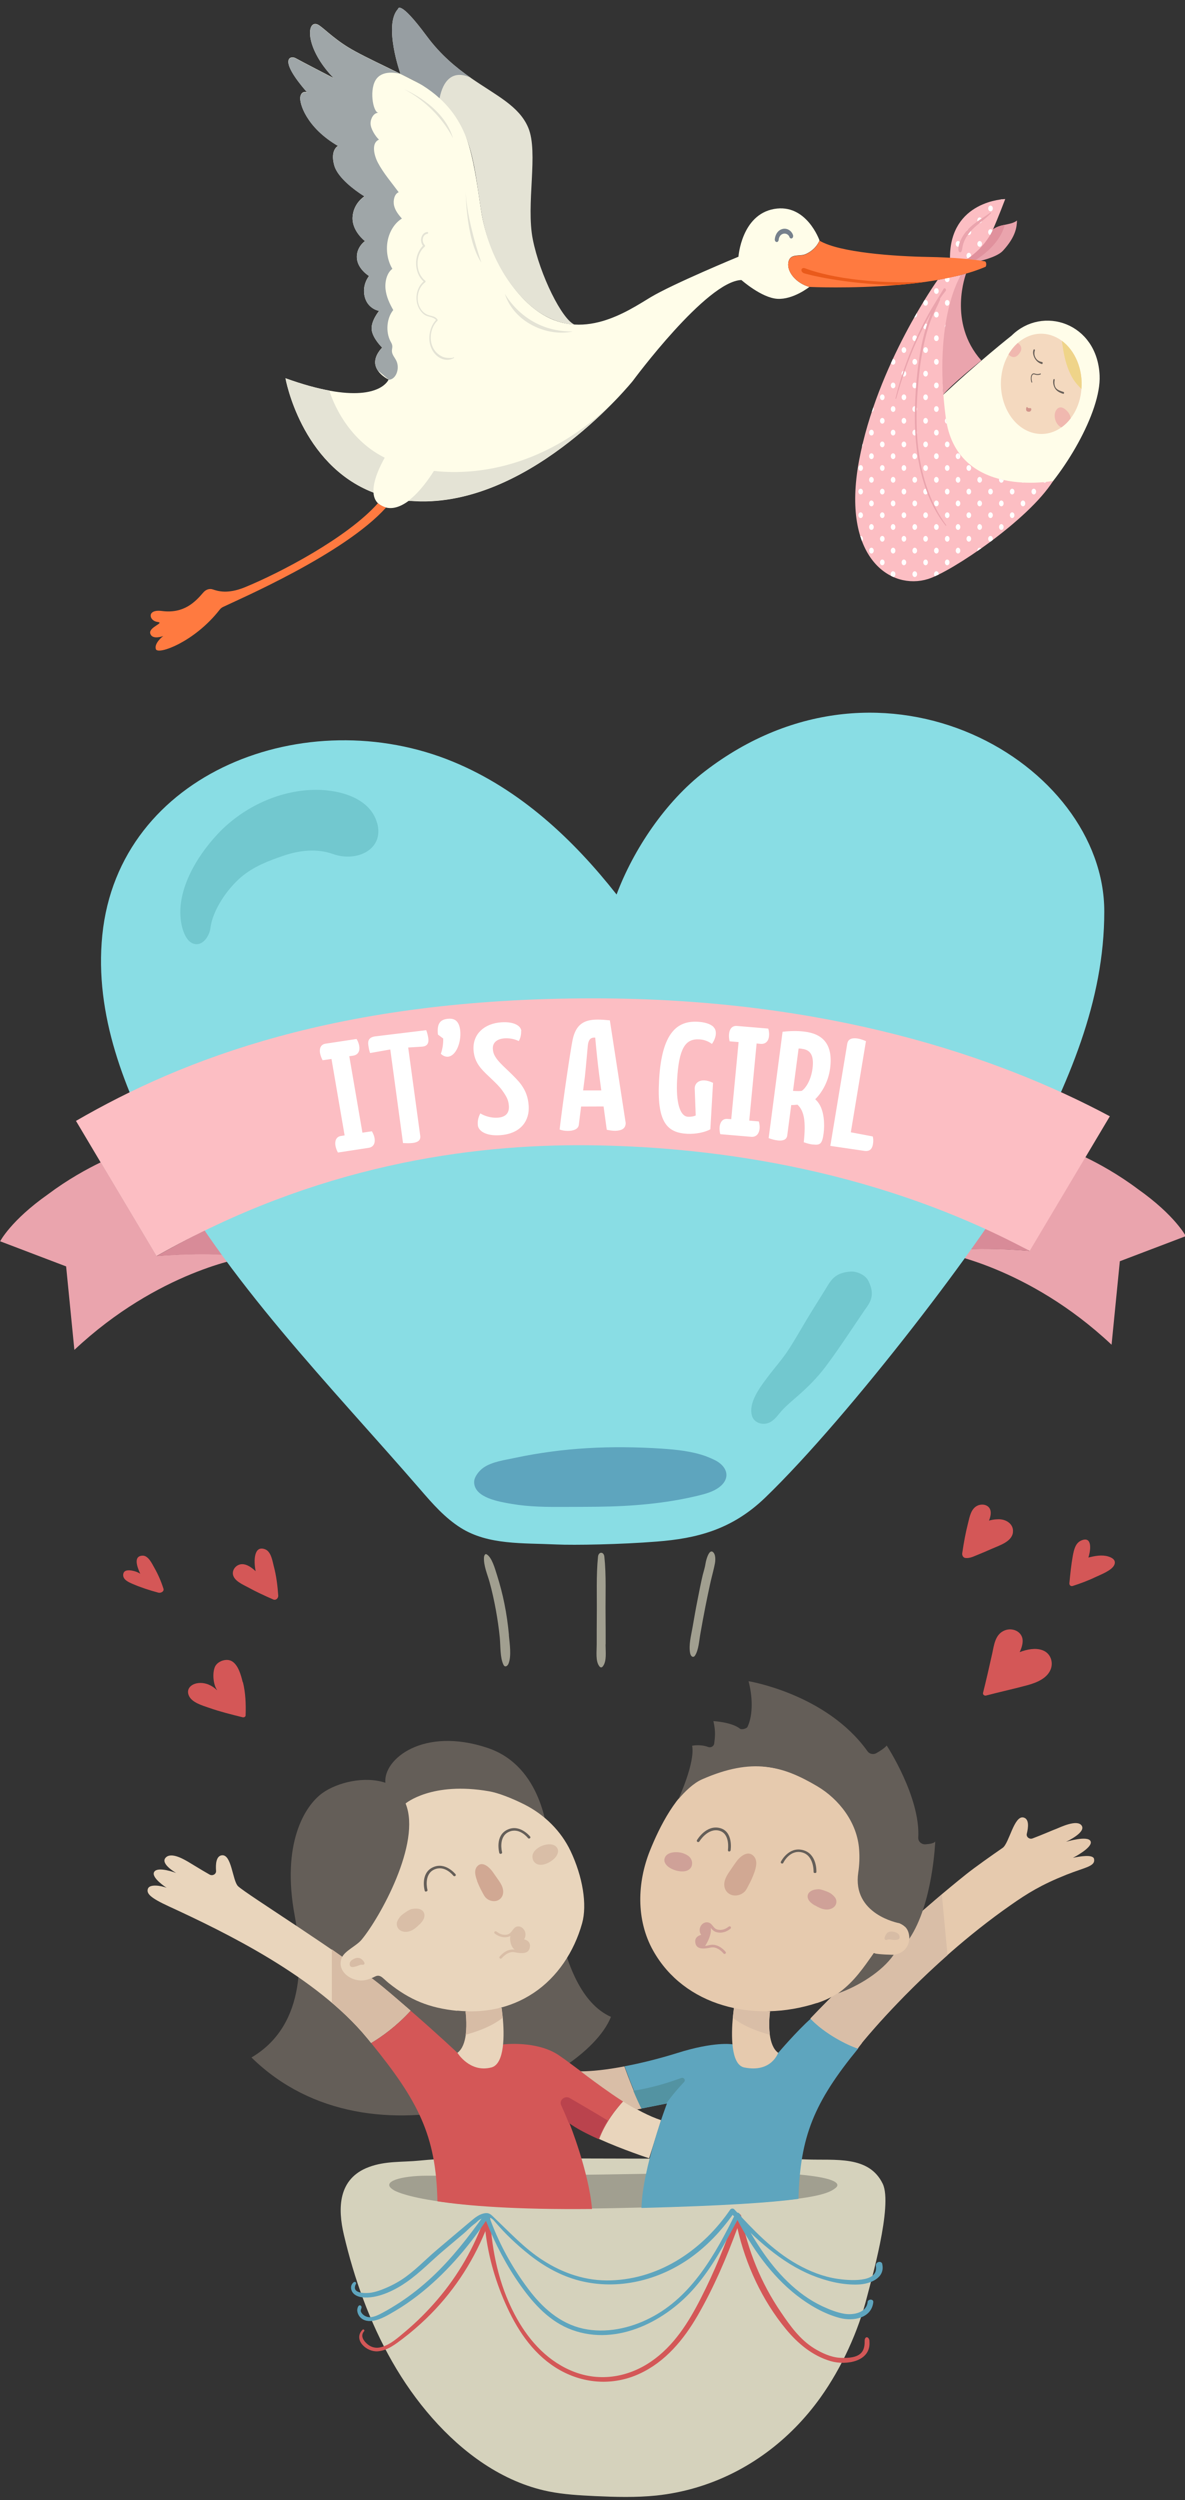<?xml version="1.0" encoding="utf-8"?>
<svg viewBox="139.132 56.209 202.482 426.948" xmlns="http://www.w3.org/2000/svg">
  <rect x="139.132" y="56.209" width="202.482" height="426.948" fill="#333333" stroke="none"/>
  <g id="ballon" transform="matrix(0.017, 0, 0, 0.016, 86.987, 152.275)" style="">
    <path class="fil98 korb" d="M 11940 17303.308 C 11801 16997.308 11460 17055.308 11175 17043.308 C 11026 17036.308 10875 17039.308 10725 17038.308 L 9817 17035.308 C 9204 17033.308 8591 17032.308 7978 17030.308 C 7747 17029.308 7516 17030.308 7287 17055.308 C 7110 17074.308 6944 17057.308 6775 17124.308 C 6464 17247.308 6461 17565.308 6524 17848.308 C 6576 18082.308 6640 18314.308 6720 18540.308 C 6880 18995.308 7103 19431.308 7412 19803.308 C 7717 20171.308 8114 20485.308 8581 20586.308 C 8735 20619.308 8892 20628.308 9049 20636.308 C 9254 20646.308 9460 20652.308 9664 20630.308 C 9798 20615.308 9931 20587.308 10059 20547.308 C 10580 20385.308 11012 20033.308 11314 19584.308 C 11528 19266.308 11696 18874.308 11784 18501.308 C 11817 18360.308 12044 17533.308 11940 17303.308 Z" style="fill: rgb(213, 210, 188);"/>
    <path class="fil3" d="M7027 17372s325 232 2215 191c1891-41 2133-134 2226-217s-191-191-1425-160-2448 31-2691 31-475 62-325 155z" style="fill: rgb(161, 159, 144);"/>
    <path class="fil4" d="M11807 18983c-5-55-50-57-49 0 2 115-41 190-251 177-89-6-180-51-254-99-145-94-245-244-337-388-201-313-333-662-399-1027-6-32-51-27-60 0-95 299-208 593-344 876-122 255-271 512-504 680-241 174-535 219-808 92-258-119-440-351-563-601-157-319-225-666-244-1019-2-32-46-39-56-8-104 316-265 614-474 873-99 123-207 238-325 343-70 62-146 137-238 164-50 15-98 6-139-30-42-37-75-91-35-139 9-11-6-27-16-16-97 106 40 241 155 230 97-9 178-77 250-135 82-66 159-137 233-212 261-266 463-588 597-936 30 281 108 562 221 819 115 263 278 516 530 666 246 146 534 165 793 40 266-128 451-370 589-623 161-296 290-614 400-934 83 388 247 769 490 1081 117 150 264 282 448 339 159 49 409 3 389-213z" style="fill: rgb(212, 87, 87);"/>
    <path class="fil99" d="M11788 18567c-12 110-138 139-230 124-78-13-154-46-225-81-131-65-247-157-349-262-207-212-345-466-483-725-8-15-34-17-42 0-197 420-433 884-858 1113-202 110-445 166-673 113-237-56-413-229-549-421-171-241-307-508-399-789-7-20-32-23-44-6-158 235-324 464-525 664-100 99-208 191-324 272-56 38-113 76-172 109-39 22-84 48-130 49-32 1-67-19-84-47-9-14-10-26-4-40 5-13 9-30-6-38-21-11-30 25-32 39-3 22 3 45 14 65 28 52 84 69 141 60 83-13 163-68 233-111 75-47 146-100 215-156 273-223 500-504 690-800 92 244 206 479 352 696 130 193 291 382 514 468 461 178 953-104 1238-459 175-217 298-467 424-714 145 296 340 592 594 803 126 104 274 197 433 242 140 39 320 1 338-168 4-37-54-37-58 0z" style="fill: rgb(94, 165, 190);"/>
    <path class="fil99" d="M11936 18161c-9-43-72-24-65 18 31 189-284 155-389 138-143-23-277-80-401-154-253-151-442-369-634-588-12-13-33-8-41 5-267 414-690 736-1197 754-250 9-482-75-687-216-88-60-168-131-244-205-54-53-107-108-160-163-27-27-53-55-80-82-25-25-47-55-86-52-58 4-107 45-148 82-117 105-234 209-351 315-115 104-223 227-351 315-63 43-134 80-205 108-30 12-62 22-93 28-46 9-214 19-159-92 8-15-10-29-23-18-31 26-33 68-14 103 26 45 81 59 129 60 146 4 308-83 421-168 133-99 248-227 371-337l201-180c28-25 53-54 81-79 15-14 33-26 48-41 14-14 24-25 43-34 19-10 40-17 62-17 41 0 59 23 82 52 25 31 51 61 77 91 53 60 109 116 168 171 33 31 67 60 101 89 146 122 312 221 496 272 393 108 807-4 1126-248 164-126 302-282 417-453 229 252 483 509 799 645 145 62 306 105 465 98 122-5 271-71 240-218z" style="fill: rgb(94, 165, 190);"/>
    <path class="fil6" d="M 12528 7363 C 12528 7363 13396 7505 14240 8348 L 14323 7457 L 14986 7189 C 14986 7189 14878 6967 14506 6688 C 14308 6530 14112 6416 13975 6346 L 13414 7346 L 13415 7346 C 12748 7289 12527 7362 12527 7362 Z" style="fill: rgb(234, 164, 173);"/>
    <path class="fil7" d="M 13416 7346 C 13208 7220 12988 7097 12756 6979 C 12755 6979 12754 6978 12753 6978 L 12753 6979 C 12753 6979 12615 7231 12527 7363 C 12827 7291 13415 7347 13415 7347 Z" style="fill: rgb(216, 139, 152);"/>
    <path class="fil6" d="M 5528 7418 C 5528 7418 4660 7560 3815 8403 L 3732 7512 L 3069 7244 C 3069 7244 3176 7022 3549 6743 C 3747 6585 3943 6471 4080 6401 L 4641 7401 L 4640 7401 C 5307 7344 5528 7417 5528 7417 Z" style="fill: rgb(234, 164, 173);"/>
    <path class="fil7" d="M4640 7403c208-126 428-249 660-367 1-1 2-1 3-1 0 0 138 252 226 384-300-72-888-16-888-16z" style="fill: rgb(216, 139, 152);"/>
    <path class="fil8" d="M9208 15522c-279 743-2396 1702-3613 433 573-358 503-1124 435-1511-136-771 100-1175 278-1311 148-113 422-185 633-110-23-252 382-601 1027-372 552 196 599 898 608 957 28 182 33 1632 633 1914z" style="fill: rgb(100, 94, 88);"/>
    <path class="fil9" d="M7194 15455c-139 162-287 275-397 345-13-17-26-35-40-52-509-657-1429-1130-1993-1406-184-90-227-136-210-188s129-34 188-10c0 0-162-110-124-171 37-60 212 10 220 13-8-5-161-99-106-163 56-66 190 22 224 42 22 13 134 88 218 138 30 18 68-5 65-40-5-70 0-159 59-166 98-11 106 269 161 329 74 80 1062 730 1461 1082 96 84 188 168 274 247zM9712 16625l-120 406s-263-91-503-206c62-176 168-318 242-404 130 87 262 162 381 203z" style="fill: rgb(233, 213, 188);"/>
    <path class="fil10" d="M9331 16422c-44 51-98 121-149 206-35 59-68 126-93 198-116-55-227-116-300-174 0 0 197 520 229 920-776 8-1259-34-1554-82-13-704-194-1072-666-1689 110-70 258-183 397-345 271 250 471 450 471 450l466-91s332-42 552 116c145 104 395 321 649 491z" style="fill: rgb(212, 87, 87);"/>
    <path class="fil11" d="M9176 16628c-35 59-68 126-93 198-116-55-227-116-300-174 0 0-29-82-75-187-24-55 37-108 88-76 110 68 255 158 380 239z" style="fill: rgb(186, 67, 77);"/>
    <path class="fil12" d="M7194 15455c-139 162-287 275-397 345-13-17-24-35-37-52-105-135-232-263-357-382v-565c194 147 391 293 520 407 96 84 185 168 271 247z" style="fill: rgb(215, 188, 165);"/>
    <path class="fil9" d="M8004 16062c-216 58-339-157-339-157 50-38 74-114 84-193 15-122-2-249-2-249l362-39s6 43 12 107c15 174 22 494-116 531z" style="fill: rgb(233, 213, 188);"/>
    <path class="fil12" d="M7748 15712c15-122-2-249-2-249l362-39s6 43 12 107c-115 98-277 154-371 181z" style="fill: rgb(215, 188, 165);"/>
    <path class="fil9" d="M7662 15457c-279-30-476-115-691-299-18-15-55-55-75-67-36-21-57 1-82 12-42 18-75 32-124 30-125-6-239-119-186-245 30-72 146-124 197-189 180-229 606-1033 443-1455 0 0 263-237 839-130 93 17 228 73 354 140 205 110 370 285 465 497 122 273 169 573 116 773-80 303-249 574-487 742-242 171-510 217-768 189z" style="fill: rgb(233, 213, 188);"/>
    <path class="fil13" d="M7862 14070c15 42 33 83 54 123 10 20 21 44 37 60 46 45 118 46 154-5 21-30 22-69 12-104s-30-65-50-95c-17-25-33-51-50-76-31-46-104-120-155-58-36 43-17 108-1 154z" style="fill: rgb(209, 168, 147);"/>
    <path class="fil14" d="M7285 14535c17-19 33-38 42-62 9-23 10-51-4-73-12-19-34-30-56-33s-45 0-67 5c-21 5-96 59-111 80-14 20-29 42-33 66-4 27 6 56 26 74 29 26 74 28 110 13 36-14 65-42 92-71zM8426 13849c6 16 18 30 35 40 64 35 167-31 199-84 14-24 23-54 11-80-35-72-142-45-192-9-20 14-38 31-49 52-14 25-14 54-4 81z" style="fill: rgb(217, 190, 167);"/>
    <path class="fil12" d="M6698 14903c-17-12-37-14-56-8-31 11-67 35-59 73 1 6 3 11 8 15 9 9 23 8 35 5 15-3 30-8 44-14 11-5 21-10 33-9 6 0 12 2 17 0 31-12-10-54-22-62z" style="fill: rgb(215, 188, 165);"/>
    <path class="fil15" d="M7349 14185c-6 0-12-4-13-11-2-8-45-185 81-248 126-64 228 72 229 73 5 6 3 15-3 19s-15 3-19-3c-4-5-88-118-194-65s-67 215-66 216c2 8-3 15-10 17h-3zM8099 13782c-6 0-12-4-13-10-2-8-45-185 81-248 126-64 228 72 229 73 5 6 3 15-3 19-6 5-15 3-19-3-4-5-88-118-194-65s-67 215-66 216c2 7-3 15-10 17h-3z" style="fill: rgb(100, 94, 88);"/>
    <path class="fil14" d="M8394 14763c0 28-9 49-25 62-24 19-64 21-128 7-71-16-129 63-130 63-3 4-7 6-11 6-3 0-6-1-8-3-6-4-8-13-3-19 3-4 66-89 151-75-17-14-32-37-40-72-7-28-7-52-3-74-9 5-19 9-32 12-62 10-106-23-120-34-1-1-2-1-2-2-5-2-8-7-8-12 0-8 6-14 14-14 5 0 9 3 14 7 13 10 48 38 98 29 29-5 43-26 56-45 14-19 29-43 60-43s57 25 68 58c7 24 6 56-10 80 14 3 30 11 42 23s18 28 18 47z" style="fill: rgb(217, 190, 167);"/>
    <path class="fil16" d="M9519 16500l-48 10c-168-81-567-407-567-407 110 0 263-17 439-53 48 141 108 306 175 450z" style="fill: rgb(217, 190, 167);"/>
    <path class="fil17" d="M11694 15858c-444 575-585 941-601 1606-270 39-740 74-1578 97 9-425 256-1115 256-1115l-251 53c-28-61-55-124-80-189-35-89-67-179-95-261 160-32 340-79 528-141 375-126 552-94 552-94l59 12 406 79s185-231 328-366c145 165 380 287 478 319z" style="fill: rgb(94, 165, 190);"/>
    <path class="fil18" d="M13787 14004c-255 108-394 200-563 326-868 644-1485 1457-1496 1471h2c-15 19-28 39-42 58-97-33-329-154-475-319 65-65 718-820 1565-1540 92-78 266-208 367-282 66-48 115-351 211-324 57 16 48 104 32 173-8 34 26 63 58 50 91-36 213-93 238-102 37-15 211-107 256-34 44 72-149 168-158 172 8-2 220-70 247-6 28 66-177 177-177 177 62-14 202-41 212 12 15 80-88 88-277 168z" style="fill: rgb(230, 202, 174);"/>
    <path class="fil16" d="M11729 15801h2c-15 19-28 39-42 58-97-33-329-154-475-319-55 52 595-667 1320-1324l57 647c-520 488-854 928-862 939z" style="fill: rgb(217, 190, 167);"/>
    <path class="fil18" d="M10550 16062c272 58 339-157 339-157-50-38-74-114-84-193-15-122 2-249 2-249l-362-39s-6 43-12 107c-15 174-23 502 116 531z" style="fill: rgb(230, 202, 174);"/>
    <path class="fil16" d="M10805 15712c-15-122 2-249 2-249l-362-39s-6 43-12 107c115 98 277 154 371 181z" style="fill: rgb(217, 190, 167);"/>
    <path class="fil18" d="M11277 15375c146-50 258-127 361-242 65-72 175-222 212-291 35 11 155 23 200 17 107-14 175-105 152-222-17-86-73-109-142-137-126-52-120-115-115-254 12-328-62-674-284-915-367-397-1032-670-1556-347-238 146-409 509-505 764-127 336-142 736 32 1066 313 594 1014 777 1645 560z" style="fill: rgb(230, 202, 174);"/>
    <path class="fil15" d="M11494 15270h-1c202-76 439-230 557-411-3 0-155-2-200-17-107 159-192 296-345 418l-12 9z" style="fill: rgb(100, 94, 88);"/>
    <path class="fil13" d="M10649 13981c-16 48-36 95-59 139-11 22-23 51-41 68-52 51-136 53-179-5-25-34-28-79-17-118s33-74 55-108c19-29 37-58 56-86 34-53 118-136 179-65 43 49 23 123 6 176z" style="fill: rgb(209, 168, 147);"/>
    <path class="fil19" d="M11257 14332c-20-13-41-28-55-47-14-20-22-45-14-69 7-21 25-36 45-45s42-11 64-12c21-1 104 31 124 48 18 15 37 32 47 54 10 24 8 53-7 75-21 31-62 44-100 39-37-5-71-23-103-44zM10023 13896c-2 18-10 35-25 49-55 51-175 13-221-32-21-20-37-48-31-77 16-81 130-82 189-60 23 9 46 21 63 39 20 22 29 51 25 80z" style="fill: rgb(207, 161, 152);"/>
    <path class="fil20" d="M11978 14633c14-17 33-24 54-22 34 2 76 18 78 58 0 6-1 12-4 17-7 11-21 13-33 14-16 1-32 0-47-3-12-2-24-4-35-1-6 2-11 5-17 5-34-4-4-56 5-68z" style="fill: rgb(215, 188, 165);"/>
    <path class="fil15" d="M11259 13986h-1c-8 0-14-4-13-11 0-2 5-177-117-209s-187 109-187 111c-3 7-11 11-18 7-7-3-10-11-7-18 1-2 76-163 220-125s138 227 137 235c0 8-6 10-14 10zM10398 13757h-2c-8-1-13-8-12-16 0-2 25-177-89-207-115-30-197 114-198 115-4 7-12 9-19 5s-9-12-5-19 93-165 229-129c137 36 110 230 109 238-1 7-7 12-14 12z" style="fill: rgb(100, 94, 88);"/>
    <path class="fil19" d="M10414 14570c0 6-3 11-8 13-1 1-2 1-2 2-14 11-58 46-120 36-40-6-58-30-73-50 6 31-2 73-16 111-10 27-27 63-41 82 14-1 30-4 48-9 89-21 156 69 159 73 5 6 3 15-3 19-3 2-5 3-8 3-4 0-8-2-11-6-1-1-59-79-130-62-64 15-104 13-128-5-17-13-25-34-26-62 0-18 6-34 18-46s28-19 42-23c-17-24-18-54-11-78 10-33 37-55 67-56 32 0 47 21 61 39 14 19 27 37 57 41 50 8 85-20 98-30 5-4 8-7 14-7 8 0 14 6 14 14z" style="fill: rgb(207, 161, 152);"/>
    <path class="fil15" d="M12468 13644s-23 670-261 1044c1-16-1-33-4-50-13-64-47-93-93-115-14-3-479-95-416-543 12-84 14-164 9-239-17-293-203-543-420-680-348-219-652-311-1158-75-87 40-175 131-240 214 0 0 172-391 139-572 0 0 80-19 161 13 27 11 57-7 61-36 8-70 16-129-8-240 0 0 184 10 267 81 16 14 68-1 76-20 59-132 49-334 10-487 0 0 784 135 1196 748 19 29 57 38 87 21 35-21 79-50 106-82 0 0 340 550 317 983-2 40 31 73 71 71 46-3 95-12 101-34z" style="fill: rgb(100, 94, 88);"/>
    <path class="fil21" d="M9943 16217c-109 122-179 229-179 229l-251 53c-28-61-55-124-80-189 196-32 371-93 481-136 26-10 48 21 30 42z" style="fill: rgb(83, 147, 162);"/>
    <path class="fil22" d="M 14166.76 3723.646 C 14166.76 2145.646 11955.76 750.646 10148.76 2230.646 C 9756.76 2551.646 9434.76 3060.646 9264.76 3542.646 C 8831.76 2958.646 8297.76 2422.646 7623.76 2126.646 C 6148.76 1477.646 4260.76 2236.646 4095.76 3975.646 C 4014.76 4828.646 4321.76 5633.646 4692.76 6376.646 C 5327.76 7645.646 6396.76 8794.646 7293.76 9895.646 C 7414.76 10044.646 7538.76 10195.646 7698.76 10302.646 C 7975.76 10487.646 8324.76 10462.646 8657.76 10479.646 C 8838.76 10488.646 9308.76 10479.646 9670.76 10448.646 C 10064.76 10415.646 10420.76 10325.646 10758.76 9979.646 C 11609.76 9108.646 13015.76 7150.646 13349.76 6479.646 C 13812.76 5548.646 14166.76 4681.646 14166.76 3724.646 Z" style="fill: rgb(137, 221, 228);"/>
    <path class="fil23" d="M10163 9538c-139-53-291-70-441-81-127-9-255-14-382-15-245-2-490 12-733 47-121 17-242 39-361 66-104 24-230 40-318 104-43 31-95 98-95 154 0 169 253 211 379 234 175 32 354 33 532 32 111 0 222-1 332-2 340-4 681-34 1011-119 73-19 148-41 208-88 121-97 84-224-43-291-29-15-59-29-89-41z" style="fill: rgb(94, 165, 190);"/>
    <path class="fil5" d="M8183 11447c-10-114-25-228-46-337-19-101-44-201-72-296-24-82-55-200-108-230-13-7-23 12-25 33-5 87 35 184 55 260 26 99 47 201 65 305 16 96 30 194 39 294 8 94 2 212 37 288 14 30 39 16 50-11 32-82 12-214 4-306zM9155 11546c0-107 0-213-1-320-2-202 8-416-12-615-5-57-59-57-64 0-19 199-10 413-12 615-1 107-1 213-1 320 0 81-13 178 26 233 12 17 25 17 37 0 39-55 26-152 26-233zM10212 10556c-27 12-47 88-53 126-6 43-18 81-28 122-20 88-36 179-53 270-18 96-34 194-50 292-14 86-40 186-24 274 7 39 34 52 50 24 36-60 40-157 54-238 16-98 33-194 51-291 14-74 28-147 43-220 13-66 30-129 44-196 5-25 11-51 11-78 1-27-4-55-16-72-10-14-20-17-28-13z" style="fill: rgb(161, 159, 144);"/>
    <path class="fil24" d="M6857 2778c-69-262 32 123 0 0-74-281-413-365-666-351-357 18-699 203-934 468-220 249-433 628-364 974 14 69 51 189 135 203 88 14 146-98 154-169 22-192 168-419 310-547 125-112 270-171 424-227 161-58 335-80 499-18 239 90 518-49 443-333zM11796 7668c-26-61-112-105-177-101-77 5-144 28-193 90-26 33-45 70-66 106-42 71-83 142-125 213-80 136-153 277-234 412-69 115-146 202-227 318-75 106-184 264-149 398 20 79 110 109 179 73 58-31 89-90 132-138 42-46 89-89 136-132 109-100 206-202 292-323 89-125 172-256 254-385l125-197c19-31 42-61 59-93 45-84 31-159-5-241z" style="fill: rgb(114, 200, 207);"/>
    <path class="fil10" d="M13248 10352c11-76-49-131-120-140-30-4-77 0-120 13 17-45 26-94 7-129-24-44-82-52-124-30-65 33-78 121-93 184-26 107-44 214-59 323-3 21 8 48 32 51 43 5 79-15 119-32 49-21 98-43 146-66 78-37 199-74 213-174zM14207 10608c-65-21-134-6-200 11 26-86 38-231-71-182-61 28-74 102-85 160-17 98-26 197-35 296-2 18 12 36 32 30 79-27 156-57 230-95 54-27 163-70 189-129 21-50-17-77-60-91zM13547 11609c-71-29-157-10-231 20 22-48 35-100 29-140-13-84-103-123-177-93-99 40-109 158-128 249-29 140-59 279-92 419-4 18 14 33 31 28 139-39 280-71 418-111 92-27 197-73 232-171 27-77-3-170-82-201zM5819 10711c-13-53-26-153-85-179-114-49-119 120-97 233-39-38-86-75-135-75-54 0-98 50-94 103 6 73 98 113 152 144 82 48 168 90 254 130 29 13 52-17 50-42-7-106-19-211-45-314zM4710 10951c-23-77-53-151-91-222-23-42-60-132-119-130-88 3-62 104-23 193-22-15-48-26-77-32-38-8-88-11-94 38-7 56 53 84 95 103 83 38 170 68 258 93 25 7 61-13 51-43zM5507 11950c-16-70-44-187-112-226-57-32-143 4-167 61-27 65-19 186 21 249h-2c-47-50-115-83-186-75s-126 61-95 135c30 73 135 104 202 129 110 41 224 71 338 101 13 3 29-4 30-19 4-119 0-240-27-356z" style="fill: rgb(212, 87, 87);"/>
    <path class="fil25" d="M 14223 5909 L 13417 7347 C 11794 6426 10091 6230 8976 6219 C 7792 6207 6249 6430 4640 7402 L 4079 6402 L 3831 5959 C 4900 5302 6459 4651 9032 4651 C 11379 4651 13093 5269 14223 5910 Z" style="fill: rgb(252, 190, 195);"/>
    <path id="text" class="fil1" d="M 6464.186 6296.798 C 6452.186 6274.798 6443.186 6247.798 6439.186 6224.798 C 6431.186 6175.798 6444.186 6127.798 6495.186 6119.798 L 6531.186 6113.798 L 6399.186 5297.798 L 6310.186 5311.798 C 6298.186 5288.798 6289.186 5262.798 6284.186 5236.798 C 6276.186 5188.798 6289.186 5142.798 6340.186 5134.798 L 6651.186 5084.798 C 6665.186 5107.798 6674.186 5134.798 6678.186 5159.798 C 6686.186 5208.798 6670.186 5253.798 6617.186 5262.798 L 6578.186 5268.798 L 6710.186 6084.798 L 6805.186 6069.798 C 6819.186 6094.798 6828.186 6119.798 6832.186 6142.798 C 6840.186 6193.798 6824.186 6238.798 6771.186 6246.798 L 6463.186 6296.798 Z M 6989.186 5196.798 L 6787.186 5234.798 C 6778.186 5207.798 6773.186 5179.798 6769.186 5147.798 C 6763.186 5101.798 6777.186 5064.798 6840.186 5056.798 L 7351.186 4990.798 C 7361.186 5016.798 7369.186 5052.798 7372.186 5075.798 C 7380.186 5136.798 7356.186 5163.798 7308.186 5166.798 L 7170.186 5175.798 L 7291.186 6117.798 C 7298.186 6170.798 7260.186 6188.798 7214.186 6194.798 C 7183.186 6198.798 7145.186 6196.798 7118.186 6195.798 L 6990.186 5196.798 Z M 7469.186 5037.798 C 7457.186 4917.798 7493.186 4875.798 7573.186 4868.798 C 7638.186 4862.798 7683.186 4894.798 7693.186 4995.798 C 7705.186 5119.798 7651.186 5265.798 7571.186 5273.798 C 7551.186 5275.798 7524.186 5269.798 7498.186 5242.798 C 7515.186 5193.798 7523.186 5136.798 7522.186 5079.798 L 7469.186 5037.798 Z M 8305.186 5001.798 C 8307.186 5031.798 8299.186 5078.798 8281.186 5106.798 C 8250.186 5090.798 8200.186 5073.798 8140.186 5077.798 C 8065.186 5082.798 8016.186 5121.798 8021.186 5192.798 C 8024.186 5230.798 8032.186 5260.798 8073.186 5314.798 C 8123.186 5379.798 8249.186 5487.798 8307.186 5573.798 C 8350.186 5637.798 8375.186 5704.798 8381.186 5795.798 C 8392.186 5948.798 8309.186 6096.798 8091.186 6111.798 C 7948.186 6121.798 7874.186 6063.798 7870.186 6003.798 C 7867.186 5965.798 7871.186 5928.798 7895.186 5878.798 C 7935.186 5905.798 8004.186 5929.798 8069.186 5924.798 C 8142.186 5919.798 8188.186 5882.798 8182.186 5797.798 C 8178.186 5739.798 8162.186 5702.798 8114.186 5631.798 C 8062.186 5554.798 7955.186 5467.798 7899.186 5394.798 C 7844.186 5323.798 7831.186 5258.798 7827.186 5205.798 C 7815.186 5032.798 7935.186 4918.798 8107.186 4906.798 C 8238.186 4897.798 8304.186 4946.798 8307.186 4999.798 Z M 8928.186 5633.798 L 9111.186 5633.798 L 9089.186 5460.798 C 9072.186 5318.798 9058.186 5167.798 9050.186 5069.798 L 9040.186 5069.798 C 8997.186 5069.798 8980.186 5101.798 8975.186 5159.798 C 8970.186 5212.798 8959.186 5357.798 8946.186 5486.798 L 8928.186 5634.798 Z M 9135.186 5804.798 L 8908.186 5805.798 L 8885.186 6000.798 C 8880.186 6047.798 8830.186 6065.798 8775.186 6065.798 C 8745.186 6065.798 8715.186 6060.798 8692.186 6050.798 C 8728.186 5723.798 8805.186 5180.798 8823.186 5091.798 C 8856.186 4929.798 8936.186 4877.798 9074.186 4877.798 C 9109.186 4877.798 9151.186 4880.798 9197.186 4885.798 L 9356.186 5980.798 C 9356.186 6042.798 9314.186 6062.798 9251.186 6064.798 C 9224.186 6064.798 9193.186 6059.798 9166.186 6053.798 L 9134.186 5805.798 Z M 10238.186 4956.798 C 10255.186 4974.798 10264.186 4996.798 10262.186 5031.798 C 10260.186 5064.798 10246.186 5102.798 10223.186 5137.798 C 10194.186 5114.798 10152.186 5091.798 10095.186 5088.798 C 9955.186 5080.798 9891.186 5184.798 9873.186 5518.798 C 9860.186 5763.798 9902.186 5910.798 9982.186 5914.798 C 10012.186 5916.798 10046.186 5909.798 10060.186 5900.798 L 10050.186 5616.798 C 10048.186 5566.798 10082.186 5523.798 10147.186 5526.798 C 10172.186 5527.798 10202.186 5536.798 10234.186 5552.798 L 10207.186 6048.798 C 10155.186 6079.798 10064.186 6100.798 9976.186 6096.798 C 9770.186 6085.798 9667.186 5971.798 9692.186 5518.798 C 9719.186 5014.798 9876.186 4889.798 10078.186 4900.798 C 10136.186 4903.798 10201.186 4917.798 10239.186 4955.798 Z M 10307.186 6101.798 C 10301.186 6077.798 10298.186 6048.798 10300.186 6025.798 C 10304.186 5975.798 10328.186 5932.798 10380.186 5937.798 L 10417.186 5940.798 L 10491.186 5117.798 L 10401.186 5109.798 C 10395.186 5083.798 10392.186 5056.798 10395.186 5030.798 C 10399.186 4982.798 10423.186 4940.798 10475.186 4945.798 L 10789.186 4973.798 C 10797.186 4999.798 10799.186 5027.798 10797.186 5052.798 C 10793.186 5102.798 10766.186 5141.798 10712.186 5136.798 L 10672.186 5132.798 L 10598.186 5955.798 L 10694.186 5964.798 C 10702.186 5991.798 10704.186 6018.798 10702.186 6042.798 C 10697.186 6093.798 10670.186 6133.798 10617.186 6128.798 L 10307.186 6100.798 Z M 11127.186 5188.798 C 11117.186 5187.798 11105.186 5185.798 11094.186 5186.798 L 11038.186 5638.798 C 11076.186 5641.798 11115.186 5641.798 11127.186 5637.798 C 11166.186 5608.798 11218.186 5526.798 11234.186 5400.798 C 11251.186 5259.798 11213.186 5199.798 11127.186 5189.798 Z M 11240.186 6211.798 C 11205.186 6207.798 11173.186 6196.798 11146.186 6186.798 C 11168.186 5969.798 11152.186 5853.798 11083.186 5785.798 C 11061.186 5787.798 11040.186 5790.798 11020.186 5789.798 L 10980.186 6113.798 C 10974.186 6163.798 10931.186 6172.798 10886.186 6167.798 C 10851.186 6163.798 10817.186 6152.798 10793.186 6142.798 L 10933.186 5007.798 C 11016.186 4997.798 11087.186 4997.798 11150.186 5005.798 C 11337.186 5028.798 11442.186 5140.798 11411.186 5396.798 C 11393.186 5545.798 11324.186 5662.798 11261.186 5727.798 C 11273.186 5739.798 11283.186 5750.798 11293.186 5765.798 C 11354.186 5853.798 11356.186 6003.798 11346.186 6087.798 C 11332.186 6204.798 11311.186 6219.798 11240.186 6210.798 Z M 11620.186 6080.798 L 11839.186 6124.798 C 11845.186 6142.798 11847.186 6172.798 11841.186 6209.798 C 11833.186 6257.798 11809.186 6287.798 11754.186 6278.798 L 11413.186 6225.798 L 11583.186 5135.798 C 11592.186 5079.798 11637.186 5071.798 11688.186 5079.798 C 11718.186 5084.798 11748.186 5097.798 11771.186 5107.798 L 11619.186 6080.798 Z" style="fill: rgb(255, 255, 255);"/>
  </g>
  <g style="width: 100%;" id="stork" transform="matrix(0.008, 0, 0, 0.01, 145.425, -4.913)">
    <path class="fil3" d="M19848 10784s-401 832 325 1484c0 0-665 428-810 582 0 0-208-1348 376-2043l109-24zM20935 9878c-4 112-25 276-300 516-134 117-544 185-544 185l-253-30 15-15c75-76 414-414 569-504 81-47 169-65 253-79 97-17 189-28 260-73z" style="fill: rgb(234, 164, 173);"/>
    <path class="fil7" d="M20820 11843s-3012 1899-3201 2812c-156 754 423 1329 1053 1332 490 2 2337-1086 2582-1263 672-488 1480-1574 1446-2198-48-903-1221-1204-1880-683z" style="fill: rgb(255, 253, 233);"/>
    <path d="M22293 12869c-36 152-112 284-213 389-57 60-123 111-195 152-184 105-408 142-631 89-463-111-749-574-639-1033 27-112 75-213 139-301 55-76 122-141 197-195 196-139 450-196 703-135 86 21 166 53 238 96 286 168 455 489 420 824-4 38-10 75-19 113z" fill="#f4d9bf" fill-rule="nonzero"/>
    <path class="fil9" d="M21922 12837c-53-13-108-31-152-68-42-36-75-105-58-170 2-8 11-17 18-15 8 2 11 14 9 22-13 52 0 110 35 139 40 34 107 48 156 61 8 2 12 11 10 19s-10 14-17 12zM21465 12329c-87-21-150-77-176-144-14-35-14-70-1-98 4-8 13-12 21-8s11 14 6 22c-9 18-12 59-2 85 23 58 69 97 160 109 8 1 13 12 10 21-2 9-11 15-19 13zM21250 12646c-3-1-5-2-6-5-10-22-15-47-14-71 0-20 4-36 11-49 9-17 25-29 41-32 15-3 29 1 42 4l8 2c34 8 69 6 102-5 4-1 9 1 11 5 1 4-1 9-5 11-36 12-74 13-111 5l-8-2c-12-3-24-6-35-4-12 2-23 11-30 24-6 11-9 24-9 41 0 22 4 44 13 64 2 4 0 9-4 11-2 1-4 1-5 0z" style="fill: rgb(103, 94, 87);"/>
    <path class="fil10" d="M22080 13258c-57 60-123 111-195 152-49-15-90-52-116-96-25-43-37-95-24-143 12-48 51-91 100-100s98 14 138 43c36 26 70 58 87 99 6 14 9 30 10 45z" style="fill: rgb(240, 184, 175);"/>
    <path d="M21158 13068c13 17 38 14 59 13 4 0 8 0 12 1 8 3 12 13 12 22 0 2 0 4-1 6-3 15-17 27-32 31-17 5-35 2-52-3-49-13-20-100 3-70z" fill="#d2948b" fill-rule="nonzero"/>
    <path class="fil10" d="M20977 12158c-23 21-49 40-81 48-49 12-104-8-143-41 55-76 122-141 197-195 45 17 81 60 77 103-3 33-26 61-51 84z" style="fill: rgb(240, 184, 175);"/>
    <path d="M22312 12755c-57-47-141-113-204-206-161-237-186-479-216-618 286 168 455 489 420 824z" fill="#efd489" fill-rule="nonzero"/>
    <path class="fil6" d="M19240 10893s-1295 1445-1678 3085c-389 1667 683 2221 1476 2021 508-128 2145-1008 2668-1674 0 0-2066 317-2293-1086-276-1700 327-2431 327-2431l-500 85z" style="fill: rgb(252, 190, 195);"/>
    <path d="M20053 10550l-200-17c75-76 414-414 569-504 81-47 169-65 253-79-118 371-622 600-622 600z" fill="#e0919d" fill-rule="nonzero"/>
    <path class="fil6" d="M20684 9511s-1186 23-1180 1008l334 30s390-173 584-519c103-184 262-519 262-519z" style="fill: rgb(252, 190, 195);"/>
    <path class="fil1" d="M21559 14341c-5 5-12 9-19 11v-10c6-1 13-1 19-2z" style="fill: rgb(255, 255, 255);"/>
    <path class="fil1" d="M21541 14353c-5 2-10 2-15 2-11 0-20-3-28-9 15-1 30-2 44-3v10zM21343 14507c0 27-22 49-49 49s-49-22-49-49 22-49 49-49 49 22 49 49zM21112 14709c0 22-14 41-34 47v-94c20 6 34 25 34 47zM21078 14353c-5 2-10 2-15 2-7 0-13-1-19-4 11 1 23 1 34 1zM20881 14507c0 27-22 49-49 49s-49-22-49-49 22-49 49-49 49 22 49 49zM20650 14309c-1 21-15 38-34 44v-50c11 2 23 4 34 6zM21078 14756c-5 2-10 2-15 2-27 0-49-22-49-49s22-50 49-50c5 0 11 1 15 2v94zM20881 14910c0 27-22 49-49 49s-49-22-49-49 22-49 49-49 49 22 49 49zM20650 14709c0 22-14 41-34 47v-94c20 6 34 25 34 47zM20650 15112c0 22-14 41-34 47v-94c20 6 34 25 34 47z" style="fill: rgb(255, 255, 255);"/>
    <path class="fil1" d="M20616 14353c-5 2-10 2-15 2-27 0-49-22-49-49 0-5 1-11 3-16 21 4 42 9 62 12v50zM20419 14507c0 27-22 49-49 49s-49-22-49-49 22-49 49-49 49 22 49 49zM20187 14306c0 22-14 40-34 47v-94c20 7 34 25 34 47zM20616 14756c-5 2-10 2-15 2-27 0-49-22-49-49s22-50 49-50c5 0 11 1 15 2v94zM20419 14910c0 27-22 49-49 49s-49-22-49-49 22-49 49-49 49 22 49 49zM20187 14709c0 22-14 40-34 47v-94c20 7 34 25 34 47zM20616 15159c-5 2-10 2-15 2-27 0-49-22-49-49s22-50 49-50c5 0 11 1 15 2v94zM20419 15313c0 8-2 16-6 23-15 9-29 18-44 26-27 0-49-22-49-49s22-49 49-49 49 22 49 49zM20187 15112c0 22-14 40-34 47v-94c20 7 34 25 34 47zM20154 15467c6 2 12 5 17 10l-17 10v-19zM19956 14104c0 27-22 49-49 49s-50-22-50-49 22-49 50-49c27 0 49 22 49 49zM19725 13903c0 22-14 41-34 47v-94c20 6 34 25 34 47z" style="fill: rgb(255, 255, 255);"/>
    <g id="dots">
      <path class="fil1" d="M20154 14353c-5 2-10 2-16 2-27 0-49-22-49-49s22-50 49-50c5 0 11 1 16 2v94zM19956 14507c0 27-22 49-49 49s-50-22-50-49 22-49 50-49c27 0 49 22 49 49zM19725 14306c0 22-14 41-34 47v-94c20 6 34 25 34 47zM20154 14756c-5 2-10 2-16 2-27 0-49-22-49-49s22-50 49-50c5 0 11 1 16 2v94zM19956 14910c0 27-22 49-49 49s-50-22-50-49 22-49 50-49c27 0 49 22 49 49zM19725 14709c0 22-14 41-34 47v-94c20 6 34 25 34 47zM20154 15159c-5 2-10 2-16 2-27 0-49-22-49-49s22-50 49-50c5 0 11 1 16 2v94zM19956 15313c0 27-22 49-49 49s-50-22-50-49 22-49 50-49c27 0 49 22 49 49zM19725 15112c0 22-14 41-34 47v-94c20 6 34 25 34 47zM20089 15523c0-3-1-5-1-8 0-27 22-50 49-50 5 0 11 1 16 2v19c-21 12-43 24-64 36zM19725 15515c0 22-14 41-34 47v-94c20 6 34 25 34 47zM19494 10881c0 27-22 49-49 49s-49-22-49-49c0-5 1-10 2-14l87-15c6 8 10 18 10 29zM19494 11284c0 27-22 49-49 49s-49-22-49-49 22-49 49-49 49 22 49 49zM19263 11082c0 22-14 41-34 47v-94c20 6 34 25 34 47zM19398 11705c-2-6-3-12-3-18 0-13 5-25 13-33-3 17-7 34-10 51zM19263 11485c0 22-14 41-34 47v-94c20 6 34 25 34 47zM19263 11888c0 22-14 41-34 47v-94c20 6 34 25 34 47zM19263 12291c0 22-14 41-34 47v-94c20 6 34 25 34 47zM19263 12694c0 22-14 41-34 47v-94c20 6 34 25 34 47zM19435 13347c-23-4-40-24-40-49 0-17 8-32 21-41 5 31 12 60 19 89zM19263 13097c0 22-14 41-34 47v-94c20 6 34 25 34 47zM19494 13701c0 27-22 49-49 49s-49-22-49-49 22-49 49-49 49 22 49 49zM19263 13500c0 22-14 41-34 47v-94c20 6 34 25 34 47zM19691 13950c-5 2-10 2-15 2-27 0-49-22-49-50 0-27 22-49 49-49 5 0 11 1 15 2v94zM19494 14104c0 27-22 49-49 49s-49-22-49-49 22-49 49-49 49 22 49 49zM19263 13903c0 22-14 41-34 47v-94c20 6 34 25 34 47zM19691 14353c-5 2-10 2-15 2-27 0-49-22-49-49s22-50 49-50c5 0 11 1 15 2v94zM19494 14507c0 27-22 49-49 49s-49-22-49-49 22-49 49-49 49 22 49 49zM19263 14306c0 22-14 40-34 47v-94c20 7 34 25 34 47zM19691 14756c-5 2-10 2-15 2-27 0-49-22-49-49s22-50 49-50c5 0 11 1 15 2v94zM19494 14910c0 27-22 49-49 49s-49-22-49-49 22-49 49-49 49 22 49 49zM19263 14709c0 22-14 40-34 47v-94c20 7 34 25 34 47zM19691 15159c-5 2-10 2-15 2-27 0-49-22-49-49s22-50 49-50c5 0 11 1 15 2v94zM19494 15313c0 27-22 49-49 49s-49-22-49-49 22-49 49-49 49 22 49 49zM19263 15112c0 22-14 40-34 47v-94c20 7 34 25 34 47zM19691 15562c-5 2-10 2-15 2-27 0-49-22-49-49s22-50 49-50c5 0 11 1 15 2v94zM19494 15716c0 27-22 49-49 49s-49-22-49-49 22-49 49-49 49 22 49 49zM19263 15515c0 22-14 40-34 47v-94c20 7 34 25 34 47zM19263 15917v6c-11 5-23 9-34 13v-66c20 7 34 25 34 47zM19229 11129c-5 2-10 2-16 2-27 0-49-22-49-49s22-49 49-49c5 0 11 1 16 2v94zM19032 11284c0 27-22 49-49 49s-49-22-49-49c0-5 1-10 2-14 7-9 14-19 21-28 8-5 16-7 26-7 27 0 49 22 49 49zM19229 11532c-5 2-10 2-16 2-27 0-49-22-49-49s22-49 49-49c5 0 11 1 16 2v94zM19032 11687c0 27-22 49-49 49s-49-22-49-49 22-49 49-49 49 22 49 49zM18801 11485c0 22-14 41-34 47v-35c9-13 18-25 27-38 4 7 7 16 7 25zM19229 11935c-5 2-10 2-16 2-27 0-49-22-49-49s22-49 49-49c5 0 11 1 16 2v94zM19032 12090c0 27-22 49-49 49s-49-22-49-49 22-49 49-49 49 22 49 49zM18801 11888c0 22-14 41-34 47v-94c20 6 34 25 34 47zM19229 12338c-5 2-10 2-16 2-27 0-49-22-49-49s22-49 49-49c5 0 11 1 16 2v94zM19032 12493c0 27-22 49-49 49s-49-22-49-49 22-49 49-49 49 22 49 49zM18801 12291c0 22-14 41-34 47v-94c20 6 34 25 34 47zM19229 12741c-5 2-10 2-16 2-27 0-49-22-49-49s22-49 49-49c5 0 11 1 16 2v94zM19032 12896c0 27-22 49-49 49s-49-22-49-49 22-49 49-49 49 22 49 49zM18801 12694c0 22-14 41-34 47v-94c20 6 34 25 34 47zM19229 13144c-5 2-10 2-16 2-27 0-49-22-49-49s22-49 49-49c5 0 11 1 16 2v94zM19032 13298c0 27-22 49-49 49s-49-22-49-49 22-49 49-49 49 22 49 49zM18801 13097c0 22-14 41-34 47v-94c20 6 34 25 34 47zM19229 13547c-5 2-10 2-16 2-27 0-49-22-49-49s22-49 49-49c5 0 11 1 16 2v94zM19032 13701c0 27-22 49-49 49s-49-22-49-49 22-49 49-49 49 22 49 49zM18801 13500c0 22-14 41-34 47v-94c20 6 34 25 34 47zM19229 13950c-5 2-10 2-16 2-27 0-49-22-49-50 0-27 22-49 49-49 5 0 11 1 16 2v94zM19032 14104c0 27-22 49-49 49s-49-22-49-49 22-49 49-49 49 22 49 49zM18801 13903c0 22-14 41-34 47v-94c20 6 34 25 34 47zM19229 14353c-5 2-10 2-16 2-27 0-49-22-49-49s22-50 49-50c5 0 11 1 16 2v94zM19032 14507c0 27-22 49-49 49s-49-22-49-49 22-49 49-49 49 22 49 49zM18801 14306c0 22-14 41-34 47v-94c20 6 34 25 34 47zM19229 14756c-5 2-10 2-16 2-27 0-49-22-49-49s22-50 49-50c5 0 11 1 16 2v94zM19032 14910c0 27-22 49-49 49s-49-22-49-49 22-49 49-49 49 22 49 49zM18801 14709c0 22-14 41-34 47v-94c20 6 34 25 34 47zM19229 15159c-5 2-10 2-16 2-27 0-49-22-49-49s22-50 49-50c5 0 11 1 16 2v94zM19032 15313c0 27-22 49-49 49s-49-22-49-49 22-49 49-49 49 22 49 49zM18801 15112c0 22-14 41-34 47v-94c20 6 34 25 34 47zM19229 15562c-5 2-10 2-16 2-27 0-49-22-49-49s22-50 49-50c5 0 11 1 16 2v94zM19032 15716c0 27-22 49-49 49s-49-22-49-49 22-49 49-49 49 22 49 49zM18801 15515c0 22-14 41-34 47v-94c20 6 34 25 34 47zM19181 15954c-10-9-17-22-17-37 0-27 22-50 49-50 5 0 11 1 16 2v66c-17 6-33 12-48 18zM18801 15917c0 22-14 41-34 47v-94c20 6 34 25 34 47zM18766 11532c-5 2-10 2-15 2-4 0-7 0-10-1 9-12 17-24 26-36v35zM18766 11935c-5 2-10 2-15 2-27 0-49-22-49-49s22-49 49-49c5 0 11 1 15 2v94zM18569 12090c0 27-22 49-49 49s-49-22-49-49 22-49 49-49 49 22 49 49zM18766 12338c-5 2-10 2-15 2-27 0-49-22-49-49s22-49 49-49c5 0 11 1 15 2v94zM18569 12493c0 27-22 49-49 49s-49-22-49-49 22-49 49-49 49 22 49 49zM18338 12291c0 22-14 41-34 47v-94c20 6 34 25 34 47zM18766 12741c-5 2-10 2-15 2-27 0-49-22-49-49s22-49 49-49c5 0 11 1 15 2v94zM18569 12896c0 27-22 49-49 49s-49-22-49-49 22-49 49-49 49 22 49 49zM18338 12694c0 22-14 41-34 47v-94c20 6 34 25 34 47zM18766 13144c-5 2-10 2-15 2-27 0-49-22-49-49s22-49 49-49c5 0 11 1 15 2v94zM18569 13298c0 27-22 49-49 49s-49-22-49-49 22-49 49-49 49 22 49 49zM18338 13097c0 22-14 41-34 47v-94c20 6 34 25 34 47zM18766 13547c-5 2-10 2-15 2-27 0-49-22-49-49s22-49 49-49c5 0 11 1 15 2v94zM18569 13701c0 27-22 49-49 49s-49-22-49-49 22-49 49-49 49 22 49 49zM18338 13500c0 22-14 41-34 47v-94c20 6 34 25 34 47zM18766 13950c-5 2-10 2-15 2-27 0-49-22-49-50 0-27 22-49 49-49 5 0 11 1 15 2v94zM18569 14104c0 27-22 49-49 49s-49-22-49-49 22-49 49-49 49 22 49 49zM18338 13903c0 22-14 41-34 47v-94c20 6 34 25 34 47zM18766 14353c-5 2-10 2-15 2-27 0-49-22-49-49s22-50 49-50c5 0 11 1 15 2v94zM18569 14507c0 27-22 49-49 49s-49-22-49-49 22-49 49-49 49 22 49 49zM18338 14306c0 22-14 41-34 47v-94c20 6 34 25 34 47zM18766 14756c-5 2-10 2-15 2-27 0-49-22-49-49s22-50 49-50c5 0 11 1 15 2v94zM18569 14910c0 27-22 49-49 49s-49-22-49-49 22-49 49-49 49 22 49 49zM18338 14709c0 22-14 41-34 47v-94c20 6 34 25 34 47zM18766 15159c-5 2-10 2-15 2-27 0-49-22-49-49s22-50 49-50c5 0 11 1 15 2v94zM18569 15313c0 27-22 49-49 49s-49-22-49-49 22-49 49-49 49 22 49 49zM18338 15112c0 22-14 41-34 47v-94c20 6 34 25 34 47zM18766 15562c-5 2-10 2-15 2-27 0-49-22-49-49s22-50 49-50c5 0 11 1 15 2v94zM18569 15716c0 27-22 49-49 49s-49-22-49-49 22-49 49-49 49 22 49 49zM18338 15515c0 22-14 41-34 47v-94c20 6 34 25 34 47zM18766 15964c-5 2-10 2-15 2-27 0-49-22-49-49s22-50 49-50c5 0 11 1 15 2v94zM18338 15917c0 22-14 41-34 47v-94c20 6 34 25 34 47zM18304 12338c-5 2-10 2-15 2-20 0-37-12-45-28 13-24 27-47 40-70h4c5 0 11 1 15 2v94zM18304 12741c-5 2-10 2-15 2-27 0-49-22-49-49s22-49 49-49c5 0 11 1 15 2v94zM18107 12896c0 27-22 49-49 49s-49-22-49-49 22-49 49-49 49 22 49 49zM18304 13144c-5 2-10 2-15 2-27 0-49-22-49-49s22-49 49-49c5 0 11 1 15 2v94zM18107 13298c0 27-22 49-49 49s-49-22-49-49 22-49 49-49 49 22 49 49zM17876 13097c0 22-14 41-34 47v-18c8-19 16-39 25-58 6 8 9 18 9 29zM18304 13547c-5 2-10 2-15 2-27 0-49-22-49-49s22-49 49-49c5 0 11 1 15 2v94zM18107 13701c0 27-22 49-49 49s-49-22-49-49 22-49 49-49 49 22 49 49zM17876 13500c0 22-14 41-34 47v-94c20 6 34 25 34 47zM18304 13950c-5 2-10 2-15 2-27 0-49-22-49-50 0-27 22-49 49-49 5 0 11 1 15 2v94zM18107 14104c0 27-22 49-49 49s-49-22-49-49 22-49 49-49 49 22 49 49zM17876 13903c0 22-14 41-34 47v-94c20 6 34 25 34 47zM18304 14353c-5 2-10 2-15 2-27 0-49-22-49-49s22-50 49-50c5 0 11 1 15 2v94zM18107 14507c0 27-22 49-49 49s-49-22-49-49 22-49 49-49 49 22 49 49zM17876 14306c0 22-14 40-34 47v-94c20 7 34 25 34 47zM18304 14756c-5 2-10 2-15 2-27 0-49-22-49-49s22-50 49-50c5 0 11 1 15 2v94zM18107 14910c0 27-22 49-49 49s-49-22-49-49 22-49 49-49 49 22 49 49zM17876 14709c0 22-14 40-34 47v-94c20 7 34 25 34 47zM18304 15159c-5 2-10 2-15 2-27 0-49-22-49-49s22-50 49-50c5 0 11 1 15 2v94zM18107 15313c0 27-22 49-49 49s-49-22-49-49 22-49 49-49 49 22 49 49zM17876 15112c0 22-14 40-34 47v-94c20 7 34 25 34 47zM18304 15562c-5 2-10 2-15 2-27 0-49-22-49-49s22-50 49-50c5 0 11 1 15 2v94zM18107 15716c0 27-22 49-49 49s-49-22-49-49 22-49 49-49 49 22 49 49zM17876 15515c0 22-14 40-34 47v-94c20 7 34 25 34 47zM18304 15964c-2 1-4 1-7 2l-48-18c-7-8-11-19-11-31 0-27 22-50 49-50 5 0 11 1 15 2v94zM17842 13144c-3 1-5 2-8 2 3-7 5-13 8-20v18zM17842 13547c-5 2-10 2-16 2-27 0-49-22-49-49s22-49 49-49c5 0 11 1 16 2v94zM17645 13701c0 17-8 31-21 40 6-19 11-39 17-58 2 6 3 12 3 18zM17842 13950c-5 2-10 2-16 2-27 0-49-22-49-50 0-27 22-49 49-49 5 0 11 1 16 2v94zM17645 14104c0 27-22 49-49 49s-49-22-49-49 22-49 49-49 49 22 49 49zM17842 14353c-5 2-10 2-16 2-27 0-49-22-49-49s22-50 49-50c5 0 11 1 16 2v94zM17645 14507c0 27-22 49-49 49s-49-22-49-49 22-49 49-49 49 22 49 49zM17842 14756c-5 2-10 2-16 2-27 0-49-22-49-49s22-50 49-50c5 0 11 1 16 2v94zM17645 14910c0 27-22 49-49 49s-49-22-49-49 22-49 49-49 49 22 49 49zM17842 15159c-5 2-10 2-16 2-27 0-49-22-49-49s22-50 49-50c5 0 11 1 16 2v94zM17645 15313c0 16-8 31-20 40-13-29-26-58-38-88 3 0 5-1 8-1 27 0 49 22 49 49zM17842 15562c-5 2-10 2-16 2-27 0-49-22-49-49s22-50 49-50c5 0 11 1 16 2v94zM20623 9515c-2 1-5 2-7 3v-2l7-1zM20616 9518c-5 2-10 2-15 2s-9-1-14-2c10-1 20-2 29-3v2zM20419 9672c0 27-22 49-49 49s-49-22-49-49 22-49 49-49 49 22 49 49zM20362 10124c-24-3-42-24-42-49 0-27 22-49 49-49 18 0 33 9 42 24-15 26-32 51-49 75zM20187 9874c0 22-14 41-34 47v-94c20 6 34 25 34 47zM20187 10277c0 22-14 41-34 47v-94c20 6 34 25 34 47z" style="fill: rgb(255, 255, 255);"/>
    </g>
    <path class="fil1" d="M20154 9921c-5 2-10 2-16 2-27 0-49-22-49-49s22-49 49-49c5 0 11 1 16 2v94zM19956 10075c0 27-22 49-49 49s-50-22-50-49 22-49 50-49c27 0 49 22 49 49zM20154 10324c-5 2-10 2-16 2-27 0-49-22-49-49s22-49 49-49c5 0 11 1 16 2v94zM19956 10478c0 3 0 5-1 8-26 16-49 28-67 38-18-7-31-25-31-46 0-27 22-49 50-49 27 0 49 22 49 49zM19725 10277c0 22-14 41-34 47v-94c20 6 34 25 34 47zM19691 10324c-5 2-10 2-15 2-27 0-49-22-49-49s22-49 49-49c5 0 11 1 15 2v94z" style="fill: rgb(255, 255, 255);"/>
    <path class="fil3" d="M20368 9742c-156 92-329 163-470 279-58 48-111 104-151 168-34 56-81 142-59 208 9 27 45 33 61 8 17-29 18-57 26-90 10-38 27-74 47-108 40-66 93-122 153-171 127-105 277-176 403-283 7-6-2-17-9-12zM19424 15080c-362-392-555-900-613-1426-31-284-25-570 0-854 24-262 61-525 128-780 37-141 83-280 143-413 59-132 143-247 209-375 4-7 3-14-1-20 38-45 78-89 120-130 28-28-20-69-45-34-106 146-221 283-323 432s-197 302-285 460c-172 309-313 635-417 974-3 10 12 13 15 4 116-336 258-664 433-974 85-150 177-296 277-437 11-16 23-32 35-48-12 24-23 48-34 71-55 118-101 240-138 365-76 255-118 520-145 784-58 567-44 1160 169 1696 105 265 256 513 460 714 7 7 17-3 10-10z" style="fill: rgb(234, 164, 173);"/>
    <path class="fil7" d="M16051 10598c-32 163 174 353 450 414 0 0-347 220-685 203s-767-321-767-321c-744 17-2316 1719-2316 1719s-2097 2087-4531 2062c-90-1-177-9-262-9-189 111-401 171-601 73-98-48-141-126-148-214-1556-480-1880-1953-1880-1953 371 107 680 173 938 211 1095 162 1264-189 1264-189s-234-87-280-245 143-301 143-301-204-158-224-306 158-321 158-321-239-31-306-239c-66-209 92-357 92-357s-244-117-260-306c-15-188 173-290 173-290s-285-173-265-413c20-239 255-352 255-352s-555-265-647-530 82-331 82-331c-683-316-838-741-805-846 32-102 137-72 142-70-637-585-346-628-244-582s815 341 815 341c-620-509-588-995-347-917 95 31 312 222 657 391 389 191 1136 439 1809 745 800 364 904 1433 1034 2072s594 1341 1194 1685c952 545 1935 0 2417-232s1880-694 1880-694 62-714 759-815c694-100 972 537 972 537s-69 155-299 234c-127 44-334-21-367 142z" style="fill: rgb(255, 253, 233);"/>
    <path class="fil14" d="M20254 10671c-358 122-811 203-1277 255-203 23-409 40-611 54-982 65-1865 32-1865 32-276-62-483-251-450-414 32-163 240-99 367-142 230-79 299-234 299-234 426 204 1611 268 2324 278 514 7 984 41 1207 75 37 6 42 85 6 98z" style="fill: rgb(255, 122, 64);"/>
    <path d="M15804 10245h-3c-23-2-40-21-39-44 3-49 40-149 157-177 109-26 206 34 233 104 8 21-3 46-24 54-22 8-46-3-54-24-10-27-61-70-136-53-87 21-93 101-93 102-2 22-20 39-42 39z" fill="#76808c" fill-rule="nonzero"/>
    <path class="fil16" d="M11490 11657s-386 0-801-233c-373-210-1003-764-1194-1685-148-714-163-1418-893-1949-211-154-483-294-835-415 0 0-369-835-53-1109 0 0 24-175 615 464 299 323 631 540 946 715l1 1c537 298 1026 475 1221 848 222 423-54 1304 97 1908 151 605 626 1372 895 1455zM7431 13928c-98 138-257 397-240 595-1556-480-1880-1952-1880-1952 371 107 680 173 938 211 4 13 277 786 1181 1146zM12732 12614c-64 63-2133 2083-4530 2058-90-1-177-5-262-11 244-148 450-390 541-507 1267 111 2899-249 4250-1540z" style="fill: rgb(228, 227, 213);"/>
    <path class="fil14" d="M7287 14704c-653 589-2091 1191-2848 1438-365 119-575 64-678 36-72-20-148 0-203 50-164 152-407 369-888 318-329-35-276 170-91 187 163 15-201 89-155 201s276 39 276 39-201 122-157 225c44 102 822-121 1361-673 19-20 42-35 68-46 325-127 2594-904 3487-1700 0 0-108-26-174-75z" style="fill: rgb(255, 122, 64);"/>
    <path d="M7256 12401c-6-10-11-21-16-31 4 11 10 21 16 31zm-16-32v-1 1zm0-1zm-11-38zm0-1c-26-149 146-280 147-281 0 0-173 131-147 281zm-79-611c0-141 159-296 160-297 0 0-159 155-160 297zm-54-893s-244-117-260-306c-15-188 172-290 173-290 0 0-189 102-173 290 15 188 260 306 260 306zm-353-984v-1 1zm1-24c20-232 240-344 254-351-14 7-234 119-254 351zm-406-929c-37-148 16-224 57-259-41 35-94 110-57 259zm57-259h0zm39-25c-671-311-832-727-806-840-26 114 135 529 806 840zm-805-846c20-63 67-76 102-76 20 0 37 4 40 5-4-1-20-5-40-5-35 0-82 13-102 76zm714-311c-465-381-563-750-482-878-81 128 17 496 482 878zm1284-128c-390-153-744-285-974-398 230 112 584 245 974 398z" fill="#8ba1af" fill-rule="nonzero"/>
    <path d="M7513 12593l-231-155c-10-12-19-24-26-37-6-10-11-21-16-31v-1c-3-6-5-13-7-19s-3-12-4-18v-1c-26-150 147-281 147-281s-204-158-224-306c-1-8-2-16-2-24 0-142 160-297 160-297s-217-28-295-210c-4-9-8-19-11-29-12-36-16-71-16-103 0-153 108-254 108-254s-244-117-260-306c-15-188 173-290 173-290s-266-162-266-388v-1c0-8 0-15 1-23 20-232 240-344 254-351h1l-48-24c-137-71-524-288-599-506-6-17-10-33-14-48-37-148 16-224 57-259h1c21-18 38-24 38-24-671-311-832-727-806-840 0-2 1-4 1-5 20-63 67-76 102-76 20 0 37 4 40 5h1c-309-284-400-440-399-520 0-56 44-75 89-75 24 0 48 5 66 13 102 46 815 341 815 341-465-381-563-750-482-878 19-30 49-47 86-47 15 0 31 3 49 8 95 31 312 222 657 391 230 112 584 245 974 398 46 18 94 37 141 56-15-6-100-25-201-25-104 0-224 20-304 97-173 165-87 582 34 589h-7c-89 0-162 91-162 181 0 92 106 222 180 277-167 55-109 264-21 397 117 177 299 345 442 501-89 26-125 141-98 230s98 157 166 220c-151 74-266 217-304 381-39 163-1 343 101 477-115 67-163 215-146 346 17 132 88 250 165 358-140 135-166 372-59 534 17 25 36 50 39 80 3 27-9 54-9 81-1 66 61 114 95 171 79 133-6 322-165 325z" fill="#9fa6a8" fill-rule="nonzero"/>
    <path d="M8602 7790c-211-154-483-294-835-415-1-3-181-411-181-749 0-145 33-278 128-360 0 0 3-22 33-22 55 0 200 73 582 486 299 323 631 540 946 715-13-6-119-54-245-54-157 0-347 75-428 399z" fill="#979ea2" fill-rule="nonzero"/>
    <path d="M18977 10926c-203 23-409 40-611 54-1100-12-1963-189-1996-207-73-39-34-98 32-81 51 13 862 288 2576 234z" fill="#ea5a1b" fill-rule="nonzero"/>
    <path class="fil16" d="M9999 11130s421 651 1445 643c0 0-409 91-881-115s-564-528-564-528zM9160 9334s-10 851 335 1264c0 0-335-766-335-1264zM7852 7639s844 277 1038 838c0 0-284-516-1038-838zM8878 12223c-169 12-229-26-246-33-69-29-131-78-172-144-91-149-42-351 94-455 8-6 10-15 3-23-42-47-98-55-157-67-81-15-150-50-202-116-117-149-64-360 98-453 10-6 9-20 0-26-214-134-220-437-13-580 8-6 13-20 4-28-81-66-48-182 57-194 19-2 20-30 0-30-127 4-180 148-97 235-202 158-194 461 14 610-127 85-189 250-131 396 28 70 80 131 145 169 76 45 187 33 252 92-136 114-186 319-102 479 87 166 306 250 478 173 4-2 8-5 9-10 1-4 1-10-5-5-4 3-23 8-29 9z" style="fill: rgb(228, 227, 213);"/>
  </g>
</svg>